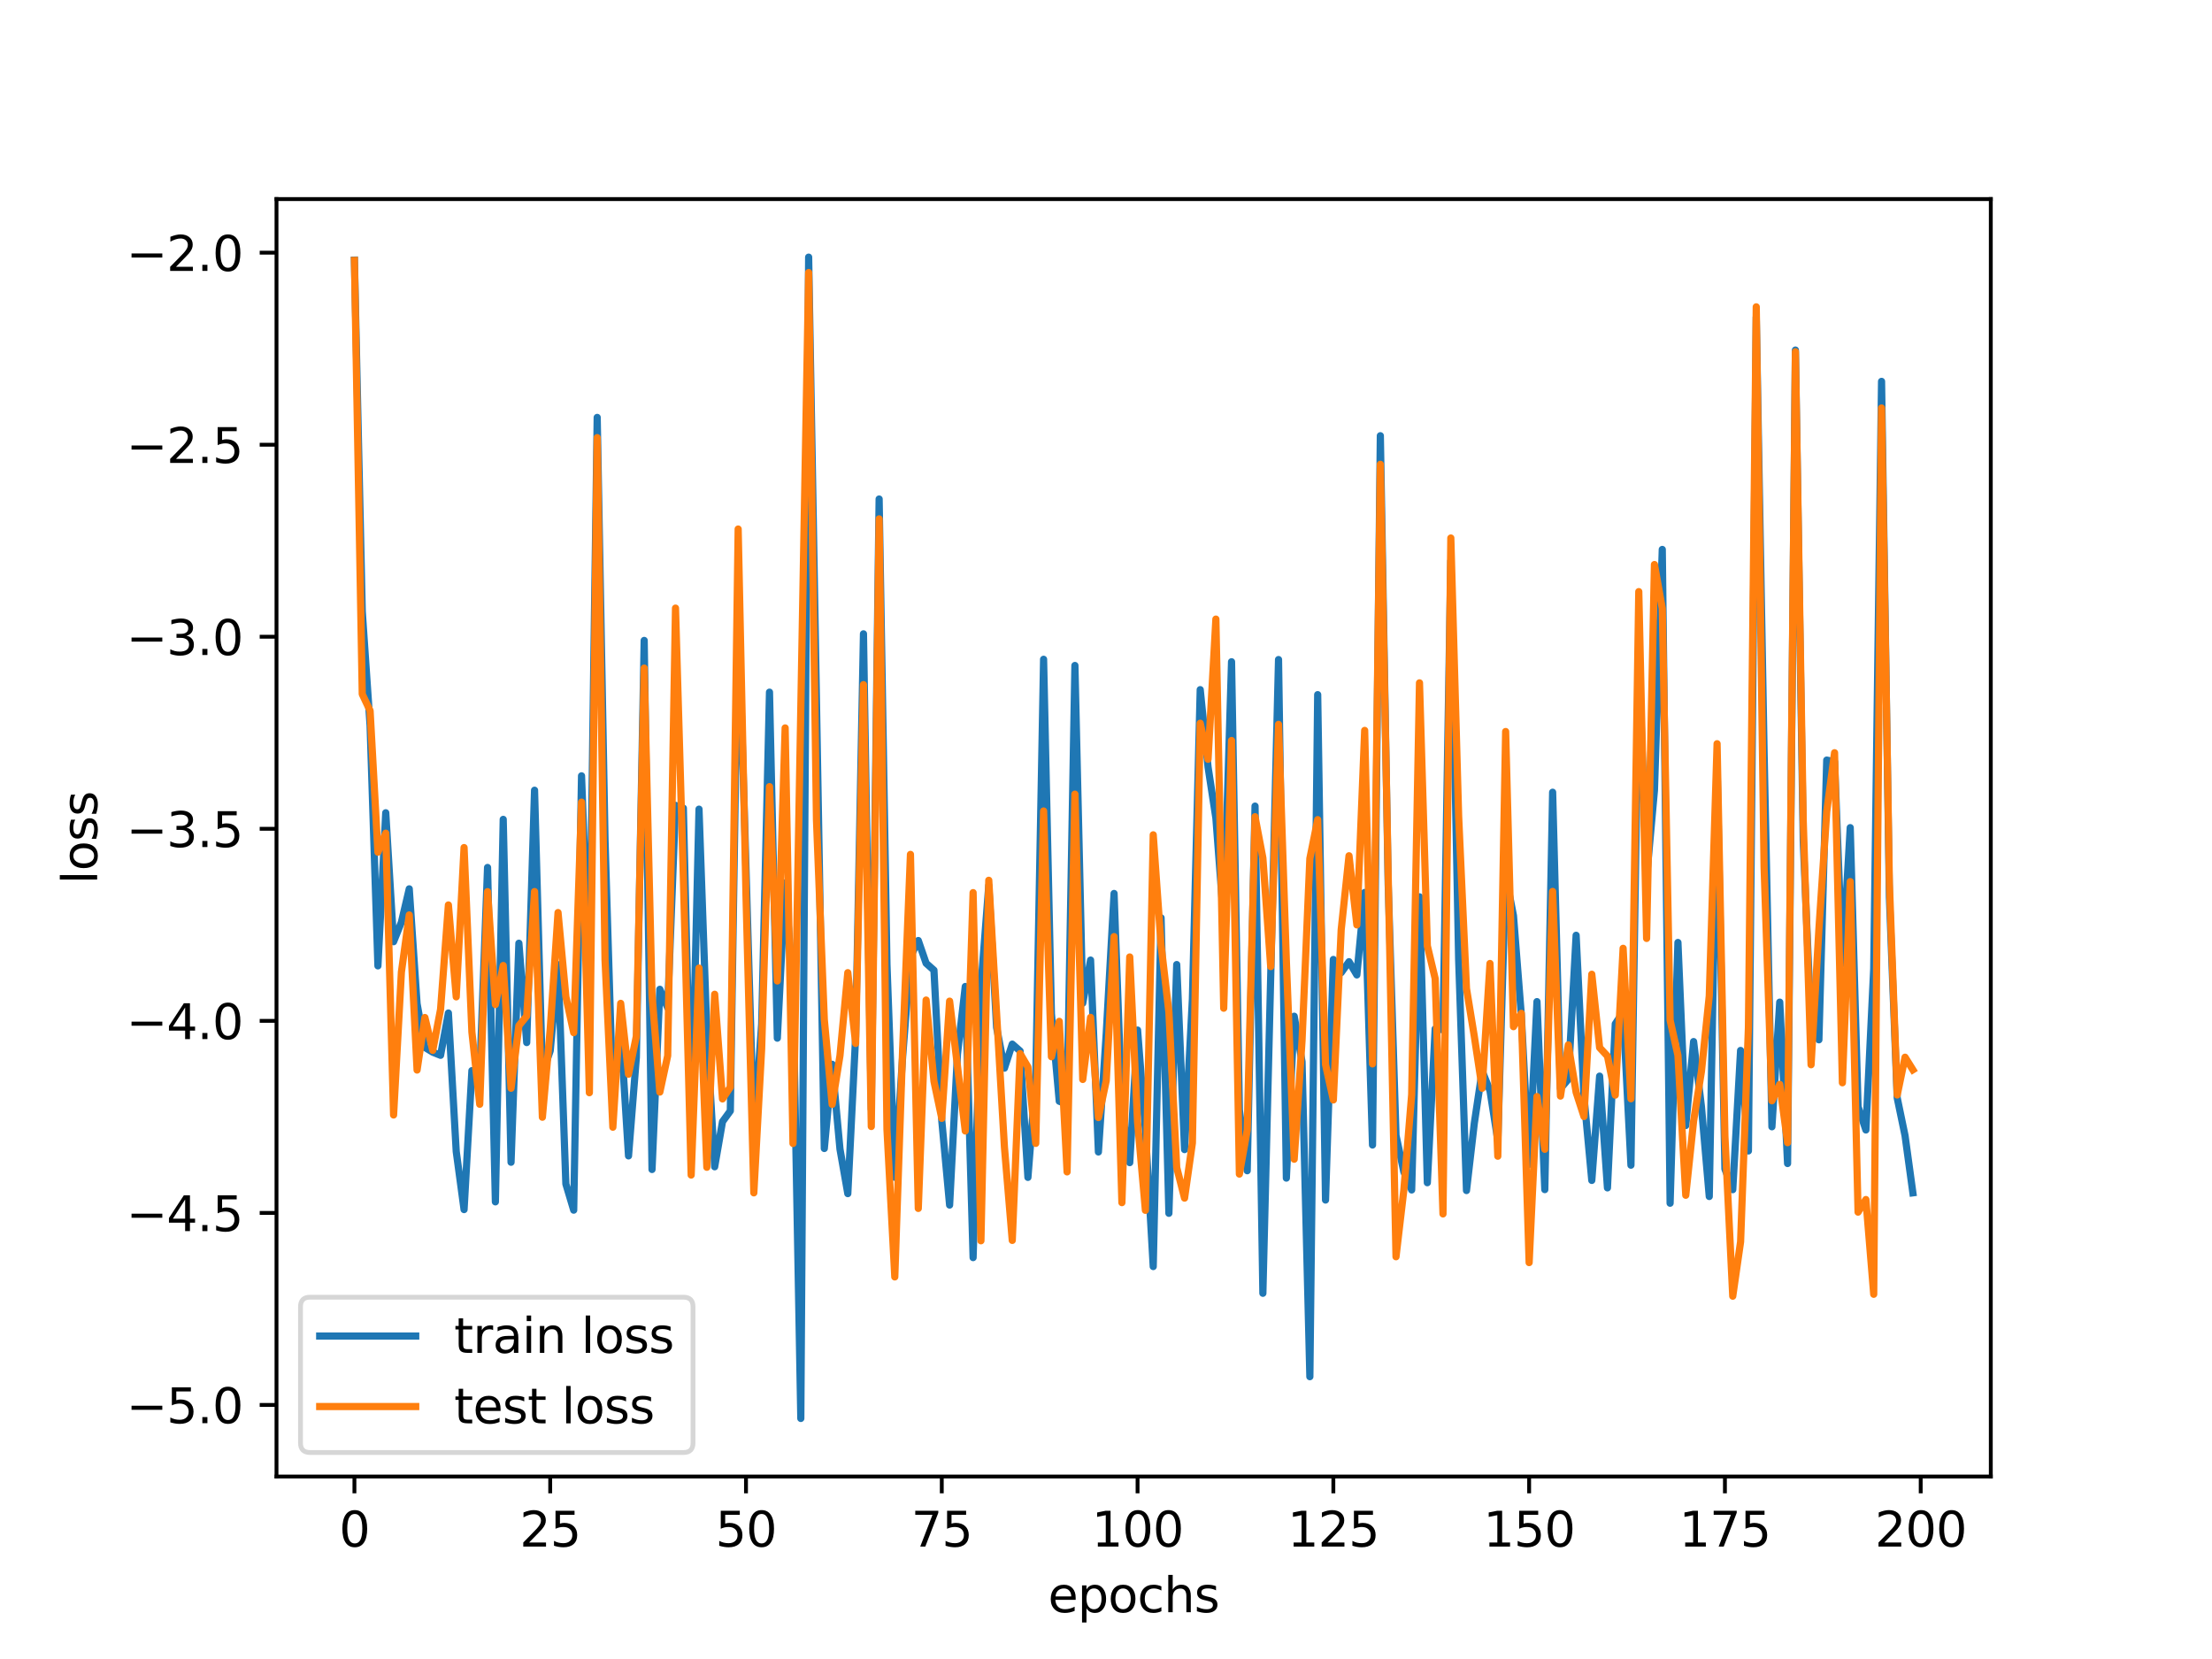 <?xml version="1.0" encoding="utf-8" standalone="no"?>
<!DOCTYPE svg PUBLIC "-//W3C//DTD SVG 1.1//EN"
  "http://www.w3.org/Graphics/SVG/1.1/DTD/svg11.dtd">
<svg xmlns:xlink="http://www.w3.org/1999/xlink" width="460.8pt" height="345.6pt" viewBox="0 0 460.8 345.6" xmlns="http://www.w3.org/2000/svg" version="1.1">
 <defs>
  <style type="text/css">*{stroke-linejoin: round; stroke-linecap: butt}</style>
 </defs>
 <g id="figure_1">
  <g id="patch_1">
   <path d="M 0 345.6 
L 460.8 345.6 
L 460.8 0 
L 0 0 
z
" style="fill: #ffffff"/>
  </g>
  <g id="axes_1">
   <g id="patch_2">
    <path d="M 57.6 307.584 
L 414.72 307.584 
L 414.72 41.472 
L 57.6 41.472 
z
" style="fill: #ffffff"/>
   </g>
   <g id="matplotlib.axis_1">
    <g id="xtick_1">
     <g id="line2d_1">
      <defs>
       <path id="m648e085f45" d="M 0 0 
L 0 3.5 
" style="stroke: #000000; stroke-width: 0.8"/>
      </defs>
      <g>
       <use xlink:href="#m648e085f45" x="73.833" y="307.584" style="stroke: #000000; stroke-width: 0.8"/>
      </g>
     </g>
     <g id="text_1">
      <!-- 0 -->
      <g transform="translate(70.651 322.182) scale(0.1 -0.1)">
       <defs>
        <path id="DejaVuSans-30" d="M 2034 4250 
Q 1547 4250 1301 3770 
Q 1056 3291 1056 2328 
Q 1056 1369 1301 889 
Q 1547 409 2034 409 
Q 2525 409 2770 889 
Q 3016 1369 3016 2328 
Q 3016 3291 2770 3770 
Q 2525 4250 2034 4250 
z
M 2034 4750 
Q 2819 4750 3233 4129 
Q 3647 3509 3647 2328 
Q 3647 1150 3233 529 
Q 2819 -91 2034 -91 
Q 1250 -91 836 529 
Q 422 1150 422 2328 
Q 422 3509 836 4129 
Q 1250 4750 2034 4750 
z
" transform="scale(0.016)"/>
       </defs>
       <use xlink:href="#DejaVuSans-30"/>
      </g>
     </g>
    </g>
    <g id="xtick_2">
     <g id="line2d_2">
      <g>
       <use xlink:href="#m648e085f45" x="114.618" y="307.584" style="stroke: #000000; stroke-width: 0.8"/>
      </g>
     </g>
     <g id="text_2">
      <!-- 25 -->
      <g transform="translate(108.256 322.182) scale(0.1 -0.1)">
       <defs>
        <path id="DejaVuSans-32" d="M 1228 531 
L 3431 531 
L 3431 0 
L 469 0 
L 469 531 
Q 828 903 1448 1529 
Q 2069 2156 2228 2338 
Q 2531 2678 2651 2914 
Q 2772 3150 2772 3378 
Q 2772 3750 2511 3984 
Q 2250 4219 1831 4219 
Q 1534 4219 1204 4116 
Q 875 4013 500 3803 
L 500 4441 
Q 881 4594 1212 4672 
Q 1544 4750 1819 4750 
Q 2544 4750 2975 4387 
Q 3406 4025 3406 3419 
Q 3406 3131 3298 2873 
Q 3191 2616 2906 2266 
Q 2828 2175 2409 1742 
Q 1991 1309 1228 531 
z
" transform="scale(0.016)"/>
        <path id="DejaVuSans-35" d="M 691 4666 
L 3169 4666 
L 3169 4134 
L 1269 4134 
L 1269 2991 
Q 1406 3038 1543 3061 
Q 1681 3084 1819 3084 
Q 2600 3084 3056 2656 
Q 3513 2228 3513 1497 
Q 3513 744 3044 326 
Q 2575 -91 1722 -91 
Q 1428 -91 1123 -41 
Q 819 9 494 109 
L 494 744 
Q 775 591 1075 516 
Q 1375 441 1709 441 
Q 2250 441 2565 725 
Q 2881 1009 2881 1497 
Q 2881 1984 2565 2268 
Q 2250 2553 1709 2553 
Q 1456 2553 1204 2497 
Q 953 2441 691 2322 
L 691 4666 
z
" transform="scale(0.016)"/>
       </defs>
       <use xlink:href="#DejaVuSans-32"/>
       <use xlink:href="#DejaVuSans-35" x="63.623"/>
      </g>
     </g>
    </g>
    <g id="xtick_3">
     <g id="line2d_3">
      <g>
       <use xlink:href="#m648e085f45" x="155.404" y="307.584" style="stroke: #000000; stroke-width: 0.8"/>
      </g>
     </g>
     <g id="text_3">
      <!-- 50 -->
      <g transform="translate(149.042 322.182) scale(0.1 -0.1)">
       <use xlink:href="#DejaVuSans-35"/>
       <use xlink:href="#DejaVuSans-30" x="63.623"/>
      </g>
     </g>
    </g>
    <g id="xtick_4">
     <g id="line2d_4">
      <g>
       <use xlink:href="#m648e085f45" x="196.19" y="307.584" style="stroke: #000000; stroke-width: 0.8"/>
      </g>
     </g>
     <g id="text_4">
      <!-- 75 -->
      <g transform="translate(189.827 322.182) scale(0.1 -0.1)">
       <defs>
        <path id="DejaVuSans-37" d="M 525 4666 
L 3525 4666 
L 3525 4397 
L 1831 0 
L 1172 0 
L 2766 4134 
L 525 4134 
L 525 4666 
z
" transform="scale(0.016)"/>
       </defs>
       <use xlink:href="#DejaVuSans-37"/>
       <use xlink:href="#DejaVuSans-35" x="63.623"/>
      </g>
     </g>
    </g>
    <g id="xtick_5">
     <g id="line2d_5">
      <g>
       <use xlink:href="#m648e085f45" x="236.976" y="307.584" style="stroke: #000000; stroke-width: 0.8"/>
      </g>
     </g>
     <g id="text_5">
      <!-- 100 -->
      <g transform="translate(227.432 322.182) scale(0.1 -0.1)">
       <defs>
        <path id="DejaVuSans-31" d="M 794 531 
L 1825 531 
L 1825 4091 
L 703 3866 
L 703 4441 
L 1819 4666 
L 2450 4666 
L 2450 531 
L 3481 531 
L 3481 0 
L 794 0 
L 794 531 
z
" transform="scale(0.016)"/>
       </defs>
       <use xlink:href="#DejaVuSans-31"/>
       <use xlink:href="#DejaVuSans-30" x="63.623"/>
       <use xlink:href="#DejaVuSans-30" x="127.246"/>
      </g>
     </g>
    </g>
    <g id="xtick_6">
     <g id="line2d_6">
      <g>
       <use xlink:href="#m648e085f45" x="277.761" y="307.584" style="stroke: #000000; stroke-width: 0.8"/>
      </g>
     </g>
     <g id="text_6">
      <!-- 125 -->
      <g transform="translate(268.218 322.182) scale(0.1 -0.1)">
       <use xlink:href="#DejaVuSans-31"/>
       <use xlink:href="#DejaVuSans-32" x="63.623"/>
       <use xlink:href="#DejaVuSans-35" x="127.246"/>
      </g>
     </g>
    </g>
    <g id="xtick_7">
     <g id="line2d_7">
      <g>
       <use xlink:href="#m648e085f45" x="318.547" y="307.584" style="stroke: #000000; stroke-width: 0.8"/>
      </g>
     </g>
     <g id="text_7">
      <!-- 150 -->
      <g transform="translate(309.003 322.182) scale(0.1 -0.1)">
       <use xlink:href="#DejaVuSans-31"/>
       <use xlink:href="#DejaVuSans-35" x="63.623"/>
       <use xlink:href="#DejaVuSans-30" x="127.246"/>
      </g>
     </g>
    </g>
    <g id="xtick_8">
     <g id="line2d_8">
      <g>
       <use xlink:href="#m648e085f45" x="359.333" y="307.584" style="stroke: #000000; stroke-width: 0.8"/>
      </g>
     </g>
     <g id="text_8">
      <!-- 175 -->
      <g transform="translate(349.789 322.182) scale(0.1 -0.1)">
       <use xlink:href="#DejaVuSans-31"/>
       <use xlink:href="#DejaVuSans-37" x="63.623"/>
       <use xlink:href="#DejaVuSans-35" x="127.246"/>
      </g>
     </g>
    </g>
    <g id="xtick_9">
     <g id="line2d_9">
      <g>
       <use xlink:href="#m648e085f45" x="400.119" y="307.584" style="stroke: #000000; stroke-width: 0.8"/>
      </g>
     </g>
     <g id="text_9">
      <!-- 200 -->
      <g transform="translate(390.575 322.182) scale(0.1 -0.1)">
       <use xlink:href="#DejaVuSans-32"/>
       <use xlink:href="#DejaVuSans-30" x="63.623"/>
       <use xlink:href="#DejaVuSans-30" x="127.246"/>
      </g>
     </g>
    </g>
    <g id="text_10">
     <!-- epochs -->
     <g transform="translate(218.327 335.861) scale(0.1 -0.1)">
      <defs>
       <path id="DejaVuSans-65" d="M 3597 1894 
L 3597 1613 
L 953 1613 
Q 991 1019 1311 708 
Q 1631 397 2203 397 
Q 2534 397 2845 478 
Q 3156 559 3463 722 
L 3463 178 
Q 3153 47 2828 -22 
Q 2503 -91 2169 -91 
Q 1331 -91 842 396 
Q 353 884 353 1716 
Q 353 2575 817 3079 
Q 1281 3584 2069 3584 
Q 2775 3584 3186 3129 
Q 3597 2675 3597 1894 
z
M 3022 2063 
Q 3016 2534 2758 2815 
Q 2500 3097 2075 3097 
Q 1594 3097 1305 2825 
Q 1016 2553 972 2059 
L 3022 2063 
z
" transform="scale(0.016)"/>
       <path id="DejaVuSans-70" d="M 1159 525 
L 1159 -1331 
L 581 -1331 
L 581 3500 
L 1159 3500 
L 1159 2969 
Q 1341 3281 1617 3432 
Q 1894 3584 2278 3584 
Q 2916 3584 3314 3078 
Q 3713 2572 3713 1747 
Q 3713 922 3314 415 
Q 2916 -91 2278 -91 
Q 1894 -91 1617 61 
Q 1341 213 1159 525 
z
M 3116 1747 
Q 3116 2381 2855 2742 
Q 2594 3103 2138 3103 
Q 1681 3103 1420 2742 
Q 1159 2381 1159 1747 
Q 1159 1113 1420 752 
Q 1681 391 2138 391 
Q 2594 391 2855 752 
Q 3116 1113 3116 1747 
z
" transform="scale(0.016)"/>
       <path id="DejaVuSans-6f" d="M 1959 3097 
Q 1497 3097 1228 2736 
Q 959 2375 959 1747 
Q 959 1119 1226 758 
Q 1494 397 1959 397 
Q 2419 397 2687 759 
Q 2956 1122 2956 1747 
Q 2956 2369 2687 2733 
Q 2419 3097 1959 3097 
z
M 1959 3584 
Q 2709 3584 3137 3096 
Q 3566 2609 3566 1747 
Q 3566 888 3137 398 
Q 2709 -91 1959 -91 
Q 1206 -91 779 398 
Q 353 888 353 1747 
Q 353 2609 779 3096 
Q 1206 3584 1959 3584 
z
" transform="scale(0.016)"/>
       <path id="DejaVuSans-63" d="M 3122 3366 
L 3122 2828 
Q 2878 2963 2633 3030 
Q 2388 3097 2138 3097 
Q 1578 3097 1268 2742 
Q 959 2388 959 1747 
Q 959 1106 1268 751 
Q 1578 397 2138 397 
Q 2388 397 2633 464 
Q 2878 531 3122 666 
L 3122 134 
Q 2881 22 2623 -34 
Q 2366 -91 2075 -91 
Q 1284 -91 818 406 
Q 353 903 353 1747 
Q 353 2603 823 3093 
Q 1294 3584 2113 3584 
Q 2378 3584 2631 3529 
Q 2884 3475 3122 3366 
z
" transform="scale(0.016)"/>
       <path id="DejaVuSans-68" d="M 3513 2113 
L 3513 0 
L 2938 0 
L 2938 2094 
Q 2938 2591 2744 2837 
Q 2550 3084 2163 3084 
Q 1697 3084 1428 2787 
Q 1159 2491 1159 1978 
L 1159 0 
L 581 0 
L 581 4863 
L 1159 4863 
L 1159 2956 
Q 1366 3272 1645 3428 
Q 1925 3584 2291 3584 
Q 2894 3584 3203 3211 
Q 3513 2838 3513 2113 
z
" transform="scale(0.016)"/>
       <path id="DejaVuSans-73" d="M 2834 3397 
L 2834 2853 
Q 2591 2978 2328 3040 
Q 2066 3103 1784 3103 
Q 1356 3103 1142 2972 
Q 928 2841 928 2578 
Q 928 2378 1081 2264 
Q 1234 2150 1697 2047 
L 1894 2003 
Q 2506 1872 2764 1633 
Q 3022 1394 3022 966 
Q 3022 478 2636 193 
Q 2250 -91 1575 -91 
Q 1294 -91 989 -36 
Q 684 19 347 128 
L 347 722 
Q 666 556 975 473 
Q 1284 391 1588 391 
Q 1994 391 2212 530 
Q 2431 669 2431 922 
Q 2431 1156 2273 1281 
Q 2116 1406 1581 1522 
L 1381 1569 
Q 847 1681 609 1914 
Q 372 2147 372 2553 
Q 372 3047 722 3315 
Q 1072 3584 1716 3584 
Q 2034 3584 2315 3537 
Q 2597 3491 2834 3397 
z
" transform="scale(0.016)"/>
      </defs>
      <use xlink:href="#DejaVuSans-65"/>
      <use xlink:href="#DejaVuSans-70" x="61.523"/>
      <use xlink:href="#DejaVuSans-6f" x="125"/>
      <use xlink:href="#DejaVuSans-63" x="186.182"/>
      <use xlink:href="#DejaVuSans-68" x="241.162"/>
      <use xlink:href="#DejaVuSans-73" x="304.541"/>
     </g>
    </g>
   </g>
   <g id="matplotlib.axis_2">
    <g id="ytick_1">
     <g id="line2d_10">
      <defs>
       <path id="m75c1266b56" d="M 0 0 
L -3.5 0 
" style="stroke: #000000; stroke-width: 0.8"/>
      </defs>
      <g>
       <use xlink:href="#m75c1266b56" x="57.6" y="292.675" style="stroke: #000000; stroke-width: 0.8"/>
      </g>
     </g>
     <g id="text_11">
      <!-- −5.0 -->
      <g transform="translate(26.317 296.474) scale(0.1 -0.1)">
       <defs>
        <path id="DejaVuSans-2212" d="M 678 2272 
L 4684 2272 
L 4684 1741 
L 678 1741 
L 678 2272 
z
" transform="scale(0.016)"/>
        <path id="DejaVuSans-2e" d="M 684 794 
L 1344 794 
L 1344 0 
L 684 0 
L 684 794 
z
" transform="scale(0.016)"/>
       </defs>
       <use xlink:href="#DejaVuSans-2212"/>
       <use xlink:href="#DejaVuSans-35" x="83.789"/>
       <use xlink:href="#DejaVuSans-2e" x="147.412"/>
       <use xlink:href="#DejaVuSans-30" x="179.199"/>
      </g>
     </g>
    </g>
    <g id="ytick_2">
     <g id="line2d_11">
      <g>
       <use xlink:href="#m75c1266b56" x="57.6" y="252.668" style="stroke: #000000; stroke-width: 0.8"/>
      </g>
     </g>
     <g id="text_12">
      <!-- −4.5 -->
      <g transform="translate(26.317 256.468) scale(0.1 -0.1)">
       <defs>
        <path id="DejaVuSans-34" d="M 2419 4116 
L 825 1625 
L 2419 1625 
L 2419 4116 
z
M 2253 4666 
L 3047 4666 
L 3047 1625 
L 3713 1625 
L 3713 1100 
L 3047 1100 
L 3047 0 
L 2419 0 
L 2419 1100 
L 313 1100 
L 313 1709 
L 2253 4666 
z
" transform="scale(0.016)"/>
       </defs>
       <use xlink:href="#DejaVuSans-2212"/>
       <use xlink:href="#DejaVuSans-34" x="83.789"/>
       <use xlink:href="#DejaVuSans-2e" x="147.412"/>
       <use xlink:href="#DejaVuSans-35" x="179.199"/>
      </g>
     </g>
    </g>
    <g id="ytick_3">
     <g id="line2d_12">
      <g>
       <use xlink:href="#m75c1266b56" x="57.6" y="212.662" style="stroke: #000000; stroke-width: 0.8"/>
      </g>
     </g>
     <g id="text_13">
      <!-- −4.0 -->
      <g transform="translate(26.317 216.461) scale(0.1 -0.1)">
       <use xlink:href="#DejaVuSans-2212"/>
       <use xlink:href="#DejaVuSans-34" x="83.789"/>
       <use xlink:href="#DejaVuSans-2e" x="147.412"/>
       <use xlink:href="#DejaVuSans-30" x="179.199"/>
      </g>
     </g>
    </g>
    <g id="ytick_4">
     <g id="line2d_13">
      <g>
       <use xlink:href="#m75c1266b56" x="57.6" y="172.655" style="stroke: #000000; stroke-width: 0.8"/>
      </g>
     </g>
     <g id="text_14">
      <!-- −3.5 -->
      <g transform="translate(26.317 176.454) scale(0.1 -0.1)">
       <defs>
        <path id="DejaVuSans-33" d="M 2597 2516 
Q 3050 2419 3304 2112 
Q 3559 1806 3559 1356 
Q 3559 666 3084 287 
Q 2609 -91 1734 -91 
Q 1441 -91 1130 -33 
Q 819 25 488 141 
L 488 750 
Q 750 597 1062 519 
Q 1375 441 1716 441 
Q 2309 441 2620 675 
Q 2931 909 2931 1356 
Q 2931 1769 2642 2001 
Q 2353 2234 1838 2234 
L 1294 2234 
L 1294 2753 
L 1863 2753 
Q 2328 2753 2575 2939 
Q 2822 3125 2822 3475 
Q 2822 3834 2567 4026 
Q 2313 4219 1838 4219 
Q 1578 4219 1281 4162 
Q 984 4106 628 3988 
L 628 4550 
Q 988 4650 1302 4700 
Q 1616 4750 1894 4750 
Q 2613 4750 3031 4423 
Q 3450 4097 3450 3541 
Q 3450 3153 3228 2886 
Q 3006 2619 2597 2516 
z
" transform="scale(0.016)"/>
       </defs>
       <use xlink:href="#DejaVuSans-2212"/>
       <use xlink:href="#DejaVuSans-33" x="83.789"/>
       <use xlink:href="#DejaVuSans-2e" x="147.412"/>
       <use xlink:href="#DejaVuSans-35" x="179.199"/>
      </g>
     </g>
    </g>
    <g id="ytick_5">
     <g id="line2d_14">
      <g>
       <use xlink:href="#m75c1266b56" x="57.6" y="132.648" style="stroke: #000000; stroke-width: 0.8"/>
      </g>
     </g>
     <g id="text_15">
      <!-- −3.0 -->
      <g transform="translate(26.317 136.447) scale(0.1 -0.1)">
       <use xlink:href="#DejaVuSans-2212"/>
       <use xlink:href="#DejaVuSans-33" x="83.789"/>
       <use xlink:href="#DejaVuSans-2e" x="147.412"/>
       <use xlink:href="#DejaVuSans-30" x="179.199"/>
      </g>
     </g>
    </g>
    <g id="ytick_6">
     <g id="line2d_15">
      <g>
       <use xlink:href="#m75c1266b56" x="57.6" y="92.642" style="stroke: #000000; stroke-width: 0.8"/>
      </g>
     </g>
     <g id="text_16">
      <!-- −2.5 -->
      <g transform="translate(26.317 96.441) scale(0.1 -0.1)">
       <use xlink:href="#DejaVuSans-2212"/>
       <use xlink:href="#DejaVuSans-32" x="83.789"/>
       <use xlink:href="#DejaVuSans-2e" x="147.412"/>
       <use xlink:href="#DejaVuSans-35" x="179.199"/>
      </g>
     </g>
    </g>
    <g id="ytick_7">
     <g id="line2d_16">
      <g>
       <use xlink:href="#m75c1266b56" x="57.6" y="52.635" style="stroke: #000000; stroke-width: 0.8"/>
      </g>
     </g>
     <g id="text_17">
      <!-- −2.0 -->
      <g transform="translate(26.317 56.434) scale(0.1 -0.1)">
       <use xlink:href="#DejaVuSans-2212"/>
       <use xlink:href="#DejaVuSans-32" x="83.789"/>
       <use xlink:href="#DejaVuSans-2e" x="147.412"/>
       <use xlink:href="#DejaVuSans-30" x="179.199"/>
      </g>
     </g>
    </g>
    <g id="text_18">
     <!-- loss -->
     <g transform="translate(20.238 184.186) rotate(-90) scale(0.1 -0.1)">
      <defs>
       <path id="DejaVuSans-6c" d="M 603 4863 
L 1178 4863 
L 1178 0 
L 603 0 
L 603 4863 
z
" transform="scale(0.016)"/>
      </defs>
      <use xlink:href="#DejaVuSans-6c"/>
      <use xlink:href="#DejaVuSans-6f" x="27.783"/>
      <use xlink:href="#DejaVuSans-73" x="88.965"/>
      <use xlink:href="#DejaVuSans-73" x="141.064"/>
     </g>
    </g>
   </g>
   <g id="line2d_17">
    <path d="M 73.833 54.184 
L 75.464 127.365 
L 77.096 151.178 
L 78.727 201.206 
L 80.358 169.315 
L 81.99 196.175 
L 83.621 192.104 
L 85.253 185.163 
L 86.884 209.088 
L 88.516 218.2 
L 90.147 219.186 
L 91.778 219.841 
L 93.41 211.028 
L 95.041 239.884 
L 96.673 251.978 
L 98.304 223.033 
L 99.936 223.921 
L 101.567 180.709 
L 103.198 250.366 
L 104.83 170.691 
L 106.461 242.119 
L 108.093 196.492 
L 109.724 217.183 
L 111.356 164.619 
L 112.987 223.687 
L 114.618 218.894 
L 116.25 200.947 
L 117.881 246.64 
L 119.513 252.096 
L 121.144 161.62 
L 122.776 204.968 
L 124.407 86.956 
L 126.038 175.01 
L 127.67 228.733 
L 129.301 214.756 
L 130.933 240.794 
L 132.564 220.26 
L 134.196 133.412 
L 135.827 243.624 
L 137.458 206.088 
L 139.09 209.939 
L 140.721 167.77 
L 142.353 168.345 
L 143.984 237.411 
L 145.616 168.564 
L 147.247 214.835 
L 148.879 243.06 
L 150.51 233.661 
L 152.141 231.419 
L 153.773 125.648 
L 157.036 236.239 
L 158.667 213.35 
L 160.299 144.19 
L 161.93 216.267 
L 163.561 183.915 
L 165.193 205.914 
L 166.824 295.488 
L 168.456 53.568 
L 171.719 239.25 
L 173.35 221.707 
L 174.981 239.375 
L 176.613 248.655 
L 178.244 215.932 
L 179.876 132.04 
L 181.507 231.087 
L 183.139 103.955 
L 184.77 200.888 
L 186.401 245.253 
L 188.033 220.172 
L 189.664 199.316 
L 191.296 195.929 
L 192.927 200.667 
L 194.559 202.113 
L 196.19 233.422 
L 197.821 251.036 
L 199.453 219.606 
L 201.084 205.504 
L 202.716 261.982 
L 204.347 205.455 
L 205.979 184.481 
L 207.61 214.035 
L 209.241 222.517 
L 210.873 217.511 
L 212.504 218.942 
L 214.136 245.27 
L 215.767 224.621 
L 217.399 137.342 
L 219.03 211.21 
L 220.661 229.405 
L 222.293 230.024 
L 223.924 138.631 
L 225.556 208.979 
L 227.187 200.001 
L 228.819 239.973 
L 230.45 215.306 
L 232.081 186.126 
L 233.713 231.095 
L 235.344 242.195 
L 236.976 214.581 
L 238.607 235.504 
L 240.239 263.846 
L 241.87 191.199 
L 243.501 252.751 
L 245.133 200.933 
L 246.764 239.479 
L 248.396 208.126 
L 250.027 143.666 
L 251.659 159.777 
L 253.29 170.424 
L 254.921 191.789 
L 256.553 137.855 
L 258.184 231.207 
L 259.816 243.884 
L 261.447 167.926 
L 263.079 269.413 
L 266.341 137.399 
L 267.973 245.419 
L 269.604 211.699 
L 271.236 221.174 
L 272.867 286.788 
L 274.499 144.707 
L 276.13 249.989 
L 277.761 199.875 
L 279.393 202.621 
L 281.024 200.339 
L 282.656 203.094 
L 284.287 185.916 
L 285.919 238.524 
L 287.55 90.769 
L 289.181 184.108 
L 290.813 236.535 
L 292.444 244.117 
L 294.076 247.888 
L 295.707 186.825 
L 297.339 246.38 
L 298.97 214.328 
L 300.601 214.512 
L 302.233 116.849 
L 303.864 199.887 
L 305.496 248.01 
L 307.127 233.983 
L 308.759 223.106 
L 310.39 227.197 
L 312.021 237.565 
L 313.653 182.378 
L 315.284 190.756 
L 316.916 211.414 
L 318.547 242.566 
L 320.179 208.655 
L 321.81 247.816 
L 323.441 165.038 
L 325.073 226.759 
L 326.704 224.832 
L 328.336 194.836 
L 329.967 228.383 
L 331.599 245.901 
L 333.23 224.178 
L 334.862 247.454 
L 336.493 213.297 
L 338.124 210.828 
L 339.756 242.73 
L 341.387 136.666 
L 343.019 182.75 
L 344.65 164.647 
L 346.282 114.459 
L 347.913 250.653 
L 349.544 196.334 
L 351.176 234.464 
L 352.807 216.979 
L 354.439 230.526 
L 356.07 249.252 
L 357.702 159.465 
L 359.333 243.517 
L 360.964 247.828 
L 362.596 218.828 
L 364.227 239.763 
L 365.859 66.081 
L 367.49 156.627 
L 369.122 234.729 
L 370.753 208.765 
L 372.384 242.381 
L 374.016 72.927 
L 375.647 175.208 
L 377.279 213.879 
L 378.91 216.608 
L 380.542 158.341 
L 382.173 158.695 
L 383.804 200.708 
L 385.436 172.414 
L 387.067 230.525 
L 388.699 235.394 
L 390.33 201.819 
L 391.962 79.448 
L 393.593 186.917 
L 395.224 228.708 
L 396.856 236.585 
L 398.487 248.49 
L 398.487 248.49 
" clip-path="url(#p4312d6db98)" style="fill: none; stroke: #1f77b4; stroke-width: 1.5; stroke-linecap: square"/>
   </g>
   <g id="line2d_18">
    <path d="M 73.833 54.252 
L 75.464 144.6 
L 77.096 148.053 
L 78.727 177.524 
L 80.358 173.566 
L 81.99 232.271 
L 83.621 202.492 
L 85.253 190.6 
L 86.884 222.91 
L 88.516 211.968 
L 90.147 218.815 
L 91.778 210.263 
L 93.41 188.518 
L 95.041 207.662 
L 96.673 176.563 
L 98.304 214.989 
L 99.936 230.039 
L 101.567 185.749 
L 103.198 209.269 
L 104.83 201.134 
L 106.461 226.701 
L 108.093 213.667 
L 109.724 211.649 
L 111.356 185.73 
L 112.987 232.737 
L 114.618 214.428 
L 116.25 190.102 
L 117.881 207.629 
L 119.513 215.118 
L 121.144 167.099 
L 122.776 227.634 
L 124.407 91.171 
L 126.038 199.945 
L 127.67 234.818 
L 129.301 209.017 
L 130.933 223.775 
L 132.564 215.857 
L 134.196 139.183 
L 135.827 207.231 
L 137.458 227.496 
L 139.09 219.931 
L 140.721 126.68 
L 142.353 182.74 
L 143.984 244.785 
L 145.616 201.669 
L 147.247 243.164 
L 148.879 207.121 
L 150.51 228.924 
L 152.141 226.461 
L 153.773 110.208 
L 155.404 186.557 
L 157.036 248.492 
L 158.667 218.432 
L 160.299 163.872 
L 161.93 204.348 
L 163.561 151.641 
L 165.193 238.206 
L 168.456 56.772 
L 170.087 170.798 
L 171.719 212.394 
L 173.35 230.059 
L 174.981 219.9 
L 176.613 202.624 
L 178.244 217.366 
L 179.876 142.625 
L 181.507 234.672 
L 183.139 108.095 
L 184.77 235.241 
L 186.401 266.007 
L 188.033 218.654 
L 189.664 177.985 
L 191.296 251.737 
L 192.927 208.329 
L 194.559 225.25 
L 196.19 232.974 
L 197.821 208.555 
L 201.084 235.604 
L 202.716 185.949 
L 204.347 258.476 
L 205.979 183.38 
L 209.241 238.946 
L 210.873 258.399 
L 212.504 219.485 
L 214.136 222.273 
L 215.767 238.187 
L 217.399 168.947 
L 219.03 220.132 
L 220.661 212.764 
L 222.293 244.125 
L 223.924 165.439 
L 225.556 224.869 
L 227.187 211.943 
L 228.819 232.81 
L 230.45 225.124 
L 232.081 195.112 
L 233.713 250.532 
L 235.344 199.352 
L 236.976 233.708 
L 238.607 252.131 
L 240.239 173.91 
L 241.87 196.872 
L 243.501 210.818 
L 245.133 243.219 
L 246.764 249.59 
L 248.396 238.107 
L 250.027 150.666 
L 251.659 158.165 
L 253.29 128.971 
L 254.921 210.028 
L 256.553 154.266 
L 258.184 244.582 
L 259.816 235.418 
L 261.447 170.136 
L 263.079 178.732 
L 264.71 201.357 
L 266.341 150.903 
L 267.973 200.243 
L 269.604 241.483 
L 271.236 216.809 
L 272.867 178.849 
L 274.499 170.75 
L 276.13 221.749 
L 277.761 229.139 
L 279.393 193.685 
L 281.024 178.273 
L 282.656 192.67 
L 284.287 152.16 
L 285.919 221.628 
L 287.55 96.723 
L 289.181 182.302 
L 290.813 261.802 
L 292.444 247.915 
L 294.076 228.021 
L 295.707 142.251 
L 297.339 197.014 
L 298.97 203.848 
L 300.601 252.88 
L 302.233 112.079 
L 303.864 170.097 
L 305.496 205.934 
L 307.127 215.899 
L 308.759 226.708 
L 310.39 200.709 
L 312.021 240.861 
L 313.653 152.387 
L 315.284 213.874 
L 316.916 211.1 
L 318.547 263.022 
L 320.179 228.432 
L 321.81 239.415 
L 323.441 185.704 
L 325.073 228.336 
L 326.704 217.675 
L 328.336 227.549 
L 329.967 232.593 
L 331.599 202.955 
L 333.23 218.247 
L 334.862 219.999 
L 336.493 228.134 
L 338.124 197.549 
L 339.756 228.892 
L 341.387 123.245 
L 343.019 195.49 
L 344.65 117.603 
L 346.282 126.752 
L 347.913 212.519 
L 349.544 219.853 
L 351.176 248.994 
L 352.807 233.535 
L 354.439 223.187 
L 356.07 207.476 
L 357.702 154.93 
L 359.333 236.699 
L 360.964 270.017 
L 362.596 258.682 
L 364.227 214.052 
L 365.859 63.921 
L 367.49 180.626 
L 369.122 229.309 
L 370.753 225.899 
L 372.384 238.037 
L 374.016 73.278 
L 375.647 170.993 
L 377.279 221.805 
L 378.91 193.562 
L 380.542 169.085 
L 382.173 156.808 
L 383.804 225.561 
L 385.436 183.659 
L 387.067 252.509 
L 388.699 249.883 
L 390.33 269.621 
L 391.962 84.999 
L 393.593 183.966 
L 395.224 228.104 
L 396.856 220.238 
L 398.487 222.854 
L 398.487 222.854 
" clip-path="url(#p4312d6db98)" style="fill: none; stroke: #ff7f0e; stroke-width: 1.5; stroke-linecap: square"/>
   </g>
   <g id="patch_3">
    <path d="M 57.6 307.584 
L 57.6 41.472 
" style="fill: none; stroke: #000000; stroke-width: 0.8; stroke-linejoin: miter; stroke-linecap: square"/>
   </g>
   <g id="patch_4">
    <path d="M 414.72 307.584 
L 414.72 41.472 
" style="fill: none; stroke: #000000; stroke-width: 0.8; stroke-linejoin: miter; stroke-linecap: square"/>
   </g>
   <g id="patch_5">
    <path d="M 57.6 307.584 
L 414.72 307.584 
" style="fill: none; stroke: #000000; stroke-width: 0.8; stroke-linejoin: miter; stroke-linecap: square"/>
   </g>
   <g id="patch_6">
    <path d="M 57.6 41.472 
L 414.72 41.472 
" style="fill: none; stroke: #000000; stroke-width: 0.8; stroke-linejoin: miter; stroke-linecap: square"/>
   </g>
   <g id="legend_1">
    <g id="patch_7">
     <path d="M 64.6 302.584 
L 142.369 302.584 
Q 144.369 302.584 144.369 300.584 
L 144.369 272.228 
Q 144.369 270.228 142.369 270.228 
L 64.6 270.228 
Q 62.6 270.228 62.6 272.228 
L 62.6 300.584 
Q 62.6 302.584 64.6 302.584 
z
" style="fill: #ffffff; opacity: 0.8; stroke: #cccccc; stroke-linejoin: miter"/>
    </g>
    <g id="line2d_19">
     <path d="M 66.6 278.326 
L 76.6 278.326 
L 86.6 278.326 
" style="fill: none; stroke: #1f77b4; stroke-width: 1.5; stroke-linecap: square"/>
    </g>
    <g id="text_19">
     <!-- train loss -->
     <g transform="translate(94.6 281.826) scale(0.1 -0.1)">
      <defs>
       <path id="DejaVuSans-74" d="M 1172 4494 
L 1172 3500 
L 2356 3500 
L 2356 3053 
L 1172 3053 
L 1172 1153 
Q 1172 725 1289 603 
Q 1406 481 1766 481 
L 2356 481 
L 2356 0 
L 1766 0 
Q 1100 0 847 248 
Q 594 497 594 1153 
L 594 3053 
L 172 3053 
L 172 3500 
L 594 3500 
L 594 4494 
L 1172 4494 
z
" transform="scale(0.016)"/>
       <path id="DejaVuSans-72" d="M 2631 2963 
Q 2534 3019 2420 3045 
Q 2306 3072 2169 3072 
Q 1681 3072 1420 2755 
Q 1159 2438 1159 1844 
L 1159 0 
L 581 0 
L 581 3500 
L 1159 3500 
L 1159 2956 
Q 1341 3275 1631 3429 
Q 1922 3584 2338 3584 
Q 2397 3584 2469 3576 
Q 2541 3569 2628 3553 
L 2631 2963 
z
" transform="scale(0.016)"/>
       <path id="DejaVuSans-61" d="M 2194 1759 
Q 1497 1759 1228 1600 
Q 959 1441 959 1056 
Q 959 750 1161 570 
Q 1363 391 1709 391 
Q 2188 391 2477 730 
Q 2766 1069 2766 1631 
L 2766 1759 
L 2194 1759 
z
M 3341 1997 
L 3341 0 
L 2766 0 
L 2766 531 
Q 2569 213 2275 61 
Q 1981 -91 1556 -91 
Q 1019 -91 701 211 
Q 384 513 384 1019 
Q 384 1609 779 1909 
Q 1175 2209 1959 2209 
L 2766 2209 
L 2766 2266 
Q 2766 2663 2505 2880 
Q 2244 3097 1772 3097 
Q 1472 3097 1187 3025 
Q 903 2953 641 2809 
L 641 3341 
Q 956 3463 1253 3523 
Q 1550 3584 1831 3584 
Q 2591 3584 2966 3190 
Q 3341 2797 3341 1997 
z
" transform="scale(0.016)"/>
       <path id="DejaVuSans-69" d="M 603 3500 
L 1178 3500 
L 1178 0 
L 603 0 
L 603 3500 
z
M 603 4863 
L 1178 4863 
L 1178 4134 
L 603 4134 
L 603 4863 
z
" transform="scale(0.016)"/>
       <path id="DejaVuSans-6e" d="M 3513 2113 
L 3513 0 
L 2938 0 
L 2938 2094 
Q 2938 2591 2744 2837 
Q 2550 3084 2163 3084 
Q 1697 3084 1428 2787 
Q 1159 2491 1159 1978 
L 1159 0 
L 581 0 
L 581 3500 
L 1159 3500 
L 1159 2956 
Q 1366 3272 1645 3428 
Q 1925 3584 2291 3584 
Q 2894 3584 3203 3211 
Q 3513 2838 3513 2113 
z
" transform="scale(0.016)"/>
       <path id="DejaVuSans-20" transform="scale(0.016)"/>
      </defs>
      <use xlink:href="#DejaVuSans-74"/>
      <use xlink:href="#DejaVuSans-72" x="39.209"/>
      <use xlink:href="#DejaVuSans-61" x="80.322"/>
      <use xlink:href="#DejaVuSans-69" x="141.602"/>
      <use xlink:href="#DejaVuSans-6e" x="169.385"/>
      <use xlink:href="#DejaVuSans-20" x="232.764"/>
      <use xlink:href="#DejaVuSans-6c" x="264.551"/>
      <use xlink:href="#DejaVuSans-6f" x="292.334"/>
      <use xlink:href="#DejaVuSans-73" x="353.516"/>
      <use xlink:href="#DejaVuSans-73" x="405.615"/>
     </g>
    </g>
    <g id="line2d_20">
     <path d="M 66.6 293.004 
L 76.6 293.004 
L 86.6 293.004 
" style="fill: none; stroke: #ff7f0e; stroke-width: 1.5; stroke-linecap: square"/>
    </g>
    <g id="text_20">
     <!-- test loss -->
     <g transform="translate(94.6 296.504) scale(0.1 -0.1)">
      <use xlink:href="#DejaVuSans-74"/>
      <use xlink:href="#DejaVuSans-65" x="39.209"/>
      <use xlink:href="#DejaVuSans-73" x="100.732"/>
      <use xlink:href="#DejaVuSans-74" x="152.832"/>
      <use xlink:href="#DejaVuSans-20" x="192.041"/>
      <use xlink:href="#DejaVuSans-6c" x="223.828"/>
      <use xlink:href="#DejaVuSans-6f" x="251.611"/>
      <use xlink:href="#DejaVuSans-73" x="312.793"/>
      <use xlink:href="#DejaVuSans-73" x="364.893"/>
     </g>
    </g>
   </g>
  </g>
 </g>
 <defs>
  <clipPath id="p4312d6db98">
   <rect x="57.6" y="41.472" width="357.12" height="266.112"/>
  </clipPath>
 </defs>
</svg>
